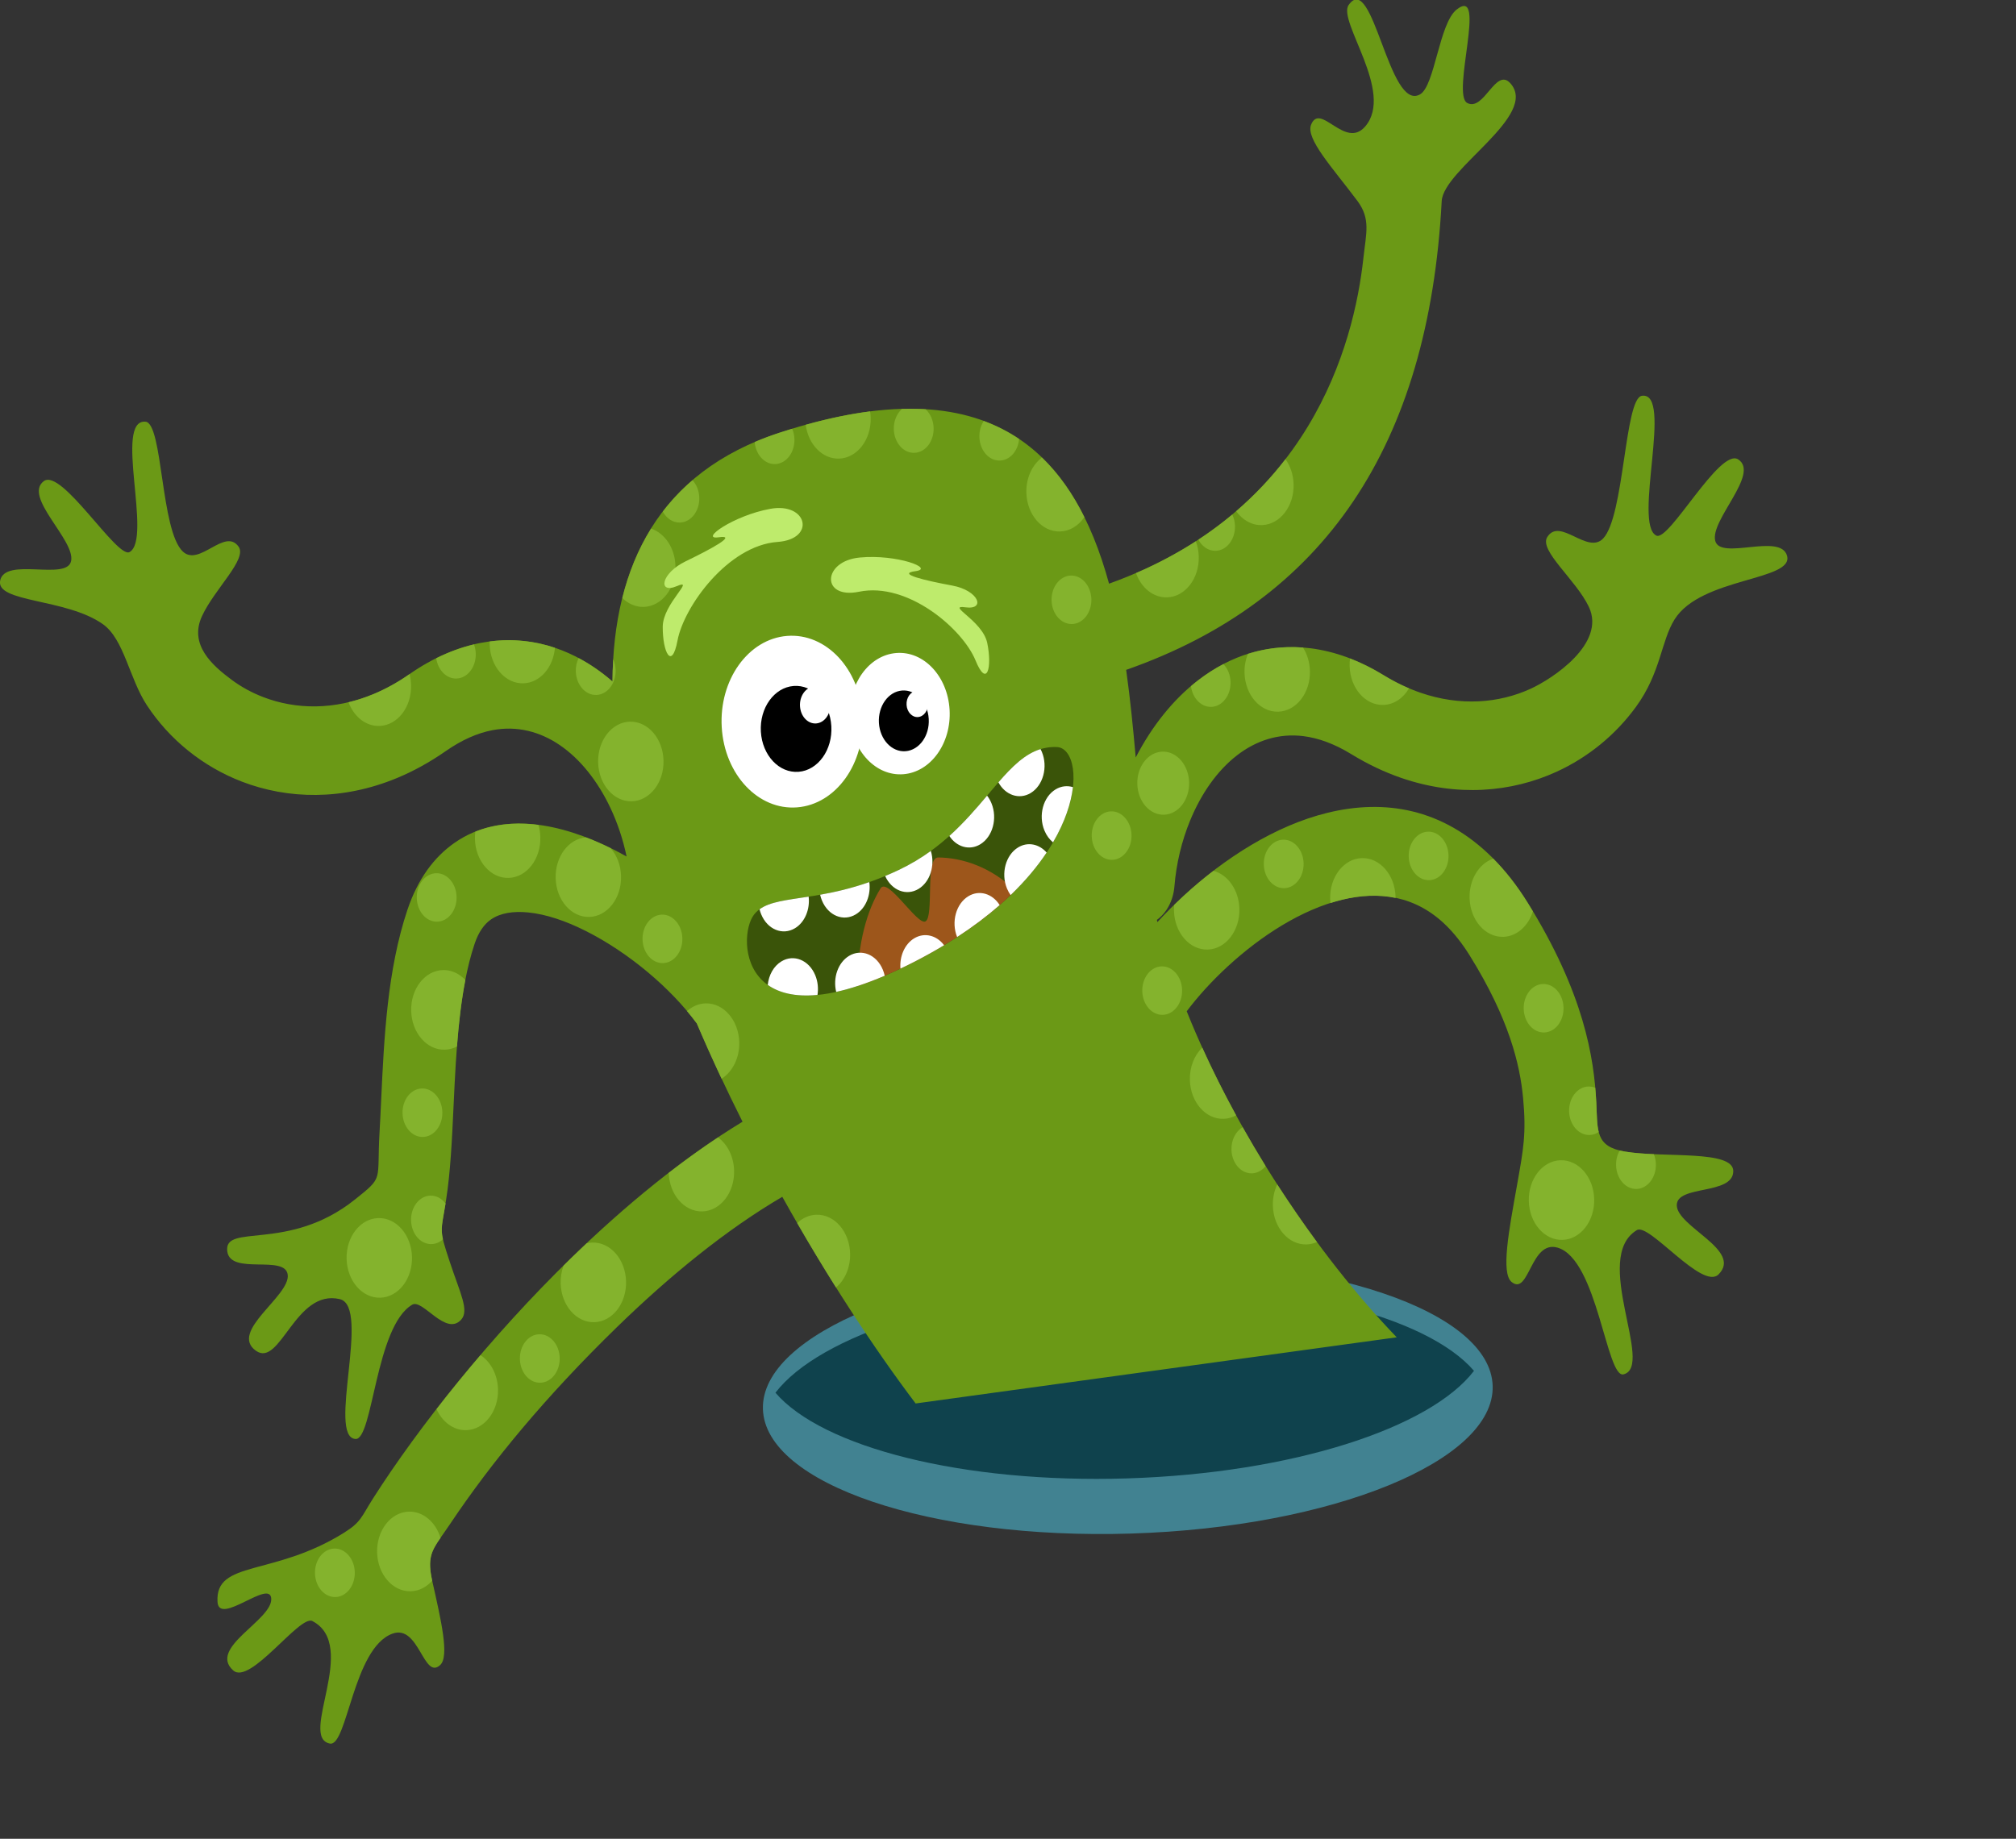 <?xml version="1.0" encoding="UTF-8" standalone="no"?>
<svg id="svg2" xmlns:rdf="http://www.w3.org/1999/02/22-rdf-syntax-ns#" xmlns="http://www.w3.org/2000/svg" height="468" width="513" version="1.1" xmlns:cc="http://creativecommons.org/ns#" xmlns:dc="http://purl.org/dc/elements/1.1/">
 <rect width="100%" height="100%" fill="#333333" stroke="none"/>
 <g id="g4" fill-rule="evenodd" transform="matrix(1.053 -.033 .03 1.136 -42.214 .13)">
  <path id="path6" fill="#418291" d="m303.46 352.29c48.566 0 88.176-13.694 88.176-30.485 0-16.79-39.61-30.486-88.176-30.486s-88.175 13.696-88.175 30.487c0 16.79 39.61 30.485 88.176 30.485"/>
  <path id="path8" fill="#0f424d" d="m387.22 318.27c-10.96 12.526-44.598 21.645-84.403 21.645s-73.444-9.12-84.404-21.645c10.96-12.524 44.6-21.644 84.404-21.644 39.805 0 73.444 9.12 84.404 21.643"/>
  <path id="path10" fill="#6b9916" d="m252.22 321.69c-9.693-12.594-20.64-29.016-30.902-47.23-13.708 6.923-27.724 16.917-40.755 28.014-17.486 14.89-31.022 29.146-41.692 43.085-3.88 5.065-5.878 6.08-4.53 12.425 1.883 8.845 3.715 17.026 1.375 18.903-4.12 3.307-4.823-9.36-11.328-7.366-9.558 2.93-11.627 25.016-15.782 24.164-7.628-1.566 7.74-21.733-3.458-27.548-3.008-1.563-15.422 14.003-19.43 10.497-5.997-5.243 9.706-10.933 9.64-15.767-0.063-4.616-12.784 5.777-12.993 0.335-0.364-9.487 13.71-5.21 31.044-14.65 4.19-2.28 4.248-3.44 7.142-7.405 11.56-15.83 29.38-35.425 49.433-52.5 13.367-11.378 27.813-21.73 42.21-29.275-3.692-7.312-7.2-14.79-10.41-22.333-6.055-8.072-15.965-16.313-26.206-21.465-4.762-2.396-9.504-4.04-13.815-4.56-3.578-0.43-6.708-0.08-9.025 1.317-1.663 1.004-3.068 2.723-4.092 5.315-4.08 10.335-5.15 23.876-6.11 36.016-0.61 7.728-1.182 14.95-2.418 21.134-1.49 7.448-2.01 6.162 0.502 13.908 2.28 7.038 4.435 10.99 2.382 12.998-3.823 3.735-9.18-4.978-11.725-3.69-9.035 4.585-10.34 30.033-14.552 29.666-6.907-0.607 4.606-29.503-2.884-31.41-10.693-2.71-14.826 15.015-20.6 10.96-6.44-4.52 8.665-11.996 8.16-16.798-0.48-4.587-13.79-0.222-14.44-5.62-0.787-6.51 14.712 0.688 31.098-10.706 7.302-5.078 5.41-3.81 6.423-14.922 0.213-2.324 0.405-4.746 0.6-7.228 1.086-13.74 2.3-29.066 7.554-42.376 2.715-6.875 6.807-11.654 11.856-14.698 5.658-3.412 12.217-4.4 19.124-3.567 6.173 0.742 12.713 2.97 19.107 6.188 1.06 0.534 2.118 1.1 3.17 1.687-0.753-3.87-1.99-7.62-3.643-11.09-2.857-5.996-6.915-11.056-11.8-14.336-4.696-3.15-10.21-4.68-16.184-3.79-3.57 0.53-7.38 1.93-11.384 4.358-3.95 2.395-7.926 4.266-11.877 5.66-13.386 4.713-26.542 4.003-37.502-0.256-9.377-3.647-17.253-9.944-22.48-17.78-4.068-6.104-5.075-14.934-10.096-18.45-8.712-6.1-25.923-5.54-24.516-10.556 1.457-5.19 16.068 0.64 17.235-3.787 1.222-4.634-11.25-14.715-6.08-18.093 4.387-2.867 17.217 17.947 20.26 16.474 5.667-2.743-3.042-29.893 4.675-29.07 4.205 0.45 2.92 24.54 8.212 29.353 3.892 3.54 10.266-5.148 13.468-0.73 2.078 2.867-6.085 9.303-9.288 15.316-3.36 6.316 2.217 11.107 6.713 14.41 2.25 1.654 4.808 3.058 7.6 4.14 7.702 2.996 17.016 3.47 26.58 0.1 2.922-1.028 5.863-2.41 8.783-4.185 5.914-3.59 11.765-5.687 17.43-6.53 10.165-1.508 19.485 1.05 27.383 6.35 1.455 0.978 2.86 2.048 4.214 3.203 0.93-25.973 12.595-46.523 41.833-54.49 52.235-14.235 71.098 7.304 78.694 36.082 48.73-14.642 60.632-51.54 63.5-71.15 0.808-5.525 2.032-8.68-1.09-12.793-5.718-7.53-12.167-14.282-10.693-17.4 2.38-5.035 8.052 5.884 13.054 0.785 7.35-7.494-6.06-23.762-3.23-27.3 6.127-7.648 9.024 24.35 16.694 20.494 3.62-1.823 5.035-15.775 9.374-18.734 7.61-5.193-1.942 19.01 1.958 21.01 4.022 2.06 7.09-7.907 10.54-4.1 6.712 7.416-16.728 18.71-17.345 25.885-4.687 54.705-30.965 88.6-79.18 102.72 0.814 6.608 1.32 13.265 1.748 19.685 4.084-6.857 9.376-12.703 15.58-16.867 7.898-5.3 17.22-7.86 27.384-6.35 5.665 0.842 11.517 2.94 17.428 6.53 2.923 1.773 5.863 3.155 8.787 4.185 9.56 3.367 18.876 2.893 26.577-0.1 5.38-2.09 18.598-9.61 14.617-17.952-2.95-6.178-11.74-12.952-9.59-15.914 3.202-4.418 9.575 4.27 13.467 0.73 5.29-4.813 6.066-31.232 10.273-31.68 7.714-0.823-3.048 28.655 2.61 31.397 3.05 1.472 15.882-19.34 20.262-16.475 5.17 3.378-7.3 13.46-6.074 18.094 1.167 4.424 15.775-1.404 17.228 3.788 1.603 5.703-20.885 4.193-27.554 13.48-3.432 4.79-3.65 11.828-9.874 19.298-5.065 6.084-11.84 10.966-19.662 14.006-10.96 4.26-24.115 4.968-37.502 0.256-3.95-1.392-7.926-3.262-11.876-5.66-4.003-2.43-7.814-3.828-11.384-4.36-5.974-0.886-11.487 0.64-16.183 3.793-4.886 3.28-8.943 8.34-11.798 14.336-2.15 4.51-3.597 9.488-4.192 14.592-0.376 3.24-2.1 5.91-4.453 7.38 0.04 0.165 0.08 0.33 0.117 0.496 2.044-1.952 4.244-3.887 6.568-5.754 9.988-8.035 22.497-15.044 35.252-17.534 13.737-2.68 27.71-0.26 39.448 11.187 2.925 2.85 5.67 6.25 8.198 10.25 13.168 20.872 15.087 35.366 15.358 45.27 0.166 6.366-0.624 9.903 6.668 11.243 9.265 1.703 26.11 0.32 25.966 5.115-0.158 5.442-13.788 2.64-13.856 7.26-0.068 4.834 15.64 10.522 9.64 15.766-4.003 3.505-16.413-12.06-19.424-10.495-11.203 5.814 3.477 30.633-4.147 32.2-4.154 0.854-5.54-25.887-15.096-28.818-6.504-1.995-7.188 10.643-11.328 7.367-2.604-2.06-0.3-11.697 1.87-21.48 1.815-8.176 2.656-11.64 2.05-19.748-0.547-7.346-2.805-17.635-11.995-32.2-1.692-2.683-3.496-4.92-5.378-6.758-7.146-6.966-16.064-8.358-25.02-6.61-9.94 1.94-19.93 7.596-28.04 14.12-3.984 3.204-7.465 6.575-10.224 9.785 10.9 27.364 29.853 55.328 48.628 74.46l-116.54 11.43"/>
  <path id="path12" fill="#fff" d="m226.05 148.93c9.406-0.42 17.33 7.852 17.702 18.467 0.368 10.62-6.955 19.566-16.36 19.982-9.407 0.42-17.33-7.85-17.702-18.468-0.37-10.617 6.955-19.566 16.36-19.982"/>
  <path id="path14" fill="#84b32d" d="m247.53 99.25c0.066 0.467 0.1 0.944 0.1 1.43 0 4.926-3.536 8.92-7.9 8.92-4.03 0-7.352-3.405-7.84-7.804 5.62-1.28 10.826-2.116 15.64-2.545m-18.928 3.333c0.306 0.713 0.478 1.516 0.478 2.362 0 2.998-2.153 5.43-4.81 5.43-2.55 0-4.638-2.245-4.8-5.08 1.9-0.69 3.884-1.32 5.96-1.886 1.073-0.293 2.126-0.564 3.172-0.826m-58.68 47.373c-0.516 4.366-3.825 7.733-7.832 7.733-4.363 0-7.902-3.994-7.902-8.92 0-0.23 0.01-0.46 0.024-0.688 5.54-0.51 10.807 0.192 15.71 1.875m-35.278 4.875c0.2 0.785 0.306 1.613 0.306 2.47 0 4.926-3.537 8.92-7.902 8.92-3.296 0-6.122-2.282-7.306-5.52 1.995-0.382 4.013-0.924 6.043-1.638 2.922-1.03 5.863-2.412 8.783-4.186l0.076-0.046m190.71-24.22c0.39 1.056 0.606 2.214 0.606 3.43 0 4.926-3.536 8.92-7.902 8.92-3.34 0-6.197-2.342-7.352-5.65 5.365-1.97 10.23-4.227 14.65-6.7m22.164-17.753c1.125 1.54 1.8 3.515 1.8 5.67 0 4.925-3.536 8.92-7.9 8.92-2.474 0-4.683-1.285-6.13-3.294 4.71-3.542 8.758-7.35 12.23-11.297m28.364 52.173c-1.444 2.144-3.725 3.527-6.294 3.527-4.364 0-7.902-3.996-7.902-8.92 0-0.586 0.05-1.158 0.147-1.714 2.65 1.037 5.327 2.362 8.01 3.992 2.008 1.22 4.026 2.253 6.04 3.114m-25.335-9.875c0.955 1.474 1.52 3.292 1.52 5.26 0 4.926-3.537 8.918-7.902 8.918-4.363 0-7.9-3.992-7.9-8.92 0-1.536 0.343-2.976 0.948-4.238 4.218-1.105 8.683-1.49 13.334-1.02m-168.45 40.05c1.44 1.615 2.33 3.85 2.33 6.324 0 4.926-3.536 8.92-7.9 8.92-4.366 0-7.903-3.994-7.903-8.92 0-4.81 3.375-8.73 7.597-8.913 1.96 0.76 3.925 1.627 5.876 2.59m-17.29-5.71c0.248 0.86 0.38 1.777 0.38 2.73 0 4.927-3.537 8.92-7.9 8.92-4.366 0-7.903-3.993-7.903-8.92 0-0.566 0.047-1.12 0.137-1.657 4.386-1.494 9.154-1.832 14.1-1.235 0.394 0.046 0.79 0.1 1.187 0.16m-24.013 31.819c2.075 0 3.966 0.905 5.375 2.383-1.128 4.702-1.88 9.745-2.446 14.825-0.906 0.408-1.893 0.632-2.93 0.632-4.362 0-7.9-3.992-7.9-8.918 0-4.928 3.538-8.92 7.9-8.92m-17.175 55.07c4.364 0 7.9 3.995 7.9 8.92 0 4.927-3.536 8.918-7.9 8.918s-7.902-3.99-7.902-8.92c0-4.923 3.538-8.918 7.902-8.918m5.498 65.93c3.49 0 6.454 2.557 7.497 6.103-2.32 2.914-3.313 4.615-2.282 9.517-1.39 1.382-3.218 2.218-5.216 2.218-4.365 0-7.903-3.993-7.903-8.92 0-4.925 3.538-8.918 7.902-8.918m18.314-34.529c2.398 1.532 4.017 4.435 4.017 7.768 0 4.927-3.538 8.92-7.902 8.92-3.094 0-5.77-2.004-7.067-4.925 3.442-3.88 7.106-7.822 10.952-11.764m27.721-24.42c4.364 0 7.902 3.994 7.902 8.92 0 4.928-3.538 8.92-7.902 8.92s-7.902-3.992-7.902-8.92c0-1.428 0.298-2.775 0.826-3.972 0.636-0.548 1.275-1.096 1.915-1.645 1.25-1.062 2.514-2.12 3.784-3.168 0.448-0.088 0.908-0.135 1.38-0.135m31.026-22.658c2.204 1.58 3.668 4.364 3.668 7.534 0 4.926-3.537 8.92-7.9 8.92-4.345 0-7.874-3.962-7.9-8.86 4.017-2.71 8.07-5.253 12.132-7.593m121.32-56.203c3.455 0.953 6.02 4.47 6.02 8.662 0 4.93-3.54 8.922-7.902 8.922-4.364 0-7.903-3.994-7.903-8.923 0-0.443 0.03-0.882 0.09-1.31 0.78-0.67 1.584-1.338 2.402-1.993 2.305-1.857 4.748-3.657 7.294-5.36m35.905-1.807c4.363 0 7.9 3.994 7.9 8.92v0.232c-4.154-0.927-8.52-0.824-12.892 0.03-0.956 0.184-1.912 0.406-2.866 0.66-0.027-0.302-0.043-0.61-0.043-0.92 0-4.928 3.538-8.922 7.902-8.922m40.964 13.12c-1.187 3.228-4.01 5.497-7.297 5.497-4.363 0-7.902-3.993-7.902-8.92 0-4.172 2.538-7.674 5.964-8.65 2.84 2.804 5.508 6.13 7.968 10.025 0.434 0.69 0.856 1.373 1.267 2.048m5.07 55.914c4.363 0 7.9 3.994 7.9 8.92 0 4.928-3.537 8.92-7.9 8.92-4.365 0-7.9-3.992-7.9-8.92 0-4.926 3.535-8.92 7.9-8.92m-221.92-104.71c4.364 0 7.9 3.992 7.9 8.918 0 4.928-3.536 8.92-7.9 8.92s-7.9-3.992-7.9-8.92c0-4.926 3.536-8.918 7.9-8.918m6.367-43.071c3.27 1.093 5.657 4.508 5.657 8.553 0 4.927-3.538 8.92-7.9 8.92-1.96 0-3.754-0.806-5.134-2.14 1.676-5.582 4.1-10.728 7.377-15.333m104.7 0.465c-1.447 1.867-3.576 3.046-5.947 3.046-4.364 0-7.9-3.993-7.9-8.92 0-3.32 1.61-6.217 3.99-7.753 4.062 3.85 7.283 8.475 9.857 13.627m-94.58 106.2c4.364 0 7.902 3.994 7.902 8.92 0 3.55-1.838 6.617-4.498 8.052-1.954-4.146-3.835-8.33-5.624-12.532-0.712-0.947-1.48-1.897-2.29-2.845 1.28-1.005 2.835-1.595 4.51-1.595m25.424 48.09c4.362 0 7.9 3.996 7.9 8.922 0 3.146-1.443 5.912-3.625 7.5-2.995-4.7-5.997-9.612-8.96-14.687 1.31-1.09 2.93-1.734 4.684-1.734m101.99-19.3c-0.938 0.44-1.966 0.687-3.045 0.687-4.362 0-7.9-3.994-7.9-8.922 0-2.935 1.256-5.54 3.194-7.165 2.345 5.167 4.947 10.32 7.752 15.4m18.701 28.925c-0.788 0.297-1.633 0.46-2.508 0.46-4.365 0-7.9-3.993-7.9-8.92 0-1.73 0.436-3.348 1.192-4.714 2.963 4.533 6.048 8.942 9.216 13.175m-89.17-189.17c1.103 0.995 1.807 2.526 1.807 4.242 0 3-2.15 5.43-4.81 5.43-2.656 0-4.808-2.43-4.808-5.43 0-1.865 0.832-3.51 2.1-4.487 1.978 0.004 3.88 0.09 5.71 0.245m22.377 7.304c-0.32 2.65-2.33 4.695-4.765 4.695-2.66 0-4.81-2.43-4.81-5.43 0-1.353 0.44-2.59 1.162-3.54 3.082 1.154 5.876 2.592 8.412 4.276m-79.119 6.935c0.937 0.992 1.524 2.4 1.524 3.963 0 3-2.153 5.43-4.81 5.43-1.728 0-3.243-1.028-4.09-2.573 2.163-2.468 4.614-4.75 7.376-6.82m-20.284 39.543c0.326 0.73 0.508 1.555 0.508 2.428 0 2.998-2.153 5.43-4.81 5.43-2.655 0-4.81-2.432-4.81-5.43 0-1.084 0.283-2.097 0.772-2.947 1.302 0.693 2.574 1.453 3.81 2.282 1.455 0.978 2.86 2.048 4.214 3.203 0.058-1.68 0.166-3.335 0.317-4.965m-33.528-4.312c0.238 0.642 0.37 1.345 0.37 2.085 0 2.996-2.155 5.428-4.81 5.428-2.43 0-4.44-2.035-4.763-4.68 3.104-1.327 6.177-2.26 9.203-2.834m183.93-23.756c0.367 0.765 0.573 1.642 0.573 2.572 0 2.998-2.153 5.428-4.81 5.428-1.74 0-3.266-1.044-4.11-2.61 2.987-1.702 5.765-3.507 8.347-5.39m-3.102 33.419c0.99 0.995 1.614 2.444 1.614 4.058 0 2.998-2.154 5.43-4.81 5.43-2.46 0-4.49-2.09-4.774-4.78 0.586-0.44 1.18-0.862 1.786-1.266 1.975-1.326 4.04-2.48 6.183-3.442m-191.45 41.29c2.656 0 4.81 2.43 4.81 5.43 0 2.997-2.154 5.427-4.81 5.427s-4.81-2.43-4.81-5.427c0-3 2.154-5.43 4.81-5.43m-4.81 48.088c2.657 0 4.81 2.432 4.81 5.43s-2.153 5.43-4.81 5.43c-2.655 0-4.81-2.432-4.81-5.43s2.155-5.43 4.81-5.43m1.375 24.046c1.45 0 2.75 0.726 3.63 1.87-0.922 4.464-1.4 5.476-0.858 7.996-0.784 0.626-1.74 0.992-2.772 0.992-2.656 0-4.81-2.43-4.81-5.43 0-2.998 2.154-5.428 4.81-5.428m208.17-73.7c2.654 0 4.807 2.43 4.807 5.43s-2.153 5.43-4.808 5.43c-2.657 0-4.81-2.43-4.81-5.43s2.153-5.43 4.81-5.43m35.039-0.775c2.657 0 4.81 2.43 4.81 5.428 0 3-2.153 5.432-4.81 5.432-2.655 0-4.81-2.43-4.81-5.432 0-2.997 2.155-5.428 4.81-5.428m26.798 34.902c2.656 0 4.81 2.433 4.81 5.43 0 3-2.154 5.43-4.81 5.43s-4.81-2.43-4.81-5.43c0-2.997 2.154-5.43 4.81-5.43m10.306 23.27c0.58 0 1.136 0.117 1.656 0.333 0.075 1.138 0.12 2.226 0.15 3.265 0.068 2.72-0.03 4.925 0.4 6.66-0.663 0.386-1.416 0.602-2.206 0.602-2.658 0-4.81-2.43-4.81-5.43 0-2.998 2.152-5.43 4.81-5.43m15.376 15.61c0.28 0.68 0.43 1.437 0.43 2.23 0 3-2.16 5.43-4.81 5.43-2.657 0-4.81-2.43-4.81-5.43 0-1.235 0.362-2.373 0.98-3.285 0.405 0.104 0.834 0.2 1.308 0.285 2.025 0.37 4.41 0.597 6.902 0.77m-321.14 79.03c2.657 0 4.81 2.433 4.81 5.432 0 2.997-2.153 5.43-4.81 5.43-2.655 0-4.808-2.433-4.808-5.43 0-3 2.153-5.43 4.808-5.43m50.844-46.539c2.657 0 4.81 2.43 4.81 5.43 0 2.998-2.153 5.43-4.81 5.43-2.655 0-4.808-2.432-4.808-5.43 0-3 2.153-5.43 4.808-5.43m32.294-93.079c2.655 0 4.81 2.43 4.81 5.43 0 2.998-2.155 5.43-4.81 5.43-2.656 0-4.81-2.432-4.81-5.43 0-3 2.154-5.43 4.81-5.43m144.19 60.536c-0.866 0.938-2.04 1.517-3.336 1.517-2.655 0-4.81-2.432-4.81-5.43 0-2.21 1.17-4.11 2.846-4.96 1.704 2.992 3.473 5.957 5.3 8.872m-43.27-133.57c2.657 0 4.81 2.432 4.81 5.43s-2.153 5.428-4.81 5.428c-2.656 0-4.808-2.43-4.808-5.428s2.152-5.43 4.808-5.43m8.195 53.068c2.656 0 4.808 2.43 4.808 5.43 0 2.998-2.152 5.428-4.808 5.428-2.657 0-4.81-2.43-4.81-5.428 0-3 2.153-5.43 4.81-5.43m12.79-13.01c3.456 0 6.258 3.166 6.258 7.067 0 3.904-2.802 7.068-6.258 7.068-3.46 0-6.26-3.164-6.26-7.068 0-3.9 2.8-7.066 6.26-7.066m-1.57 48.066c2.656 0 4.81 2.432 4.81 5.43 0 2.996-2.154 5.428-4.81 5.428s-4.81-2.432-4.81-5.428c0-2.998 2.154-5.43 4.81-5.43"/>
  <path id="path16" fill="#beeb6c" d="m222.81 120.36c-8.97 1.244-17.43 6.506-12.663 6.008 4.77-0.5-2.01 2.622-8.11 5.146-6.102 2.52-6.977 7.198-2.28 5.493 4.7-1.705-3.488 3.8-3.673 8.984-0.204 5.715 1.916 9.91 3.483 3.19 1.773-7.616 12.837-20.916 24.772-21.358 9.344-0.348 7.507-8.715-1.53-7.464"/>
  <path id="path18" fill="#3a5409" d="m290.49 175.7c-13.163-0.908-17.63 17.75-38.953 26.403-18.926 7.676-30.65 3.91-35.212 8.946-4.565 5.035-4.227 30.53 38.49 11.67 43.096-19.028 43.35-46.492 35.675-47.02"/>
  <path id="path20" fill="#9d561b" d="m279.51 207.54c-5.673-5.45-12.565-7.74-18.387-7.952-3.258-0.118-1.303 13.242-3.49 14.228-1.947 0.88-8.818-10.226-10.604-7.73-3.346 4.68-5.963 12.08-6.206 21.723 4.062-1.097 8.7-2.75 13.988-5.085 10.695-4.722 18.748-9.962 24.7-15.184"/>
  <path id="path22" fill="#fff" d="m276.14 183.19c1.595 2.917 4.907 4.092 7.73 2.616 3.048-1.596 4.375-5.682 2.96-9.123-0.09-0.222-0.188-0.435-0.297-0.64-3.808 0.965-6.97 3.696-10.393 7.147m-12.186 11.658c1.688 2.527 4.765 3.472 7.41 2.086 3.052-1.595 4.377-5.678 2.965-9.12-0.266-0.645-0.608-1.22-1.008-1.722-2.715 2.817-5.712 5.88-9.368 8.756m-15.753 8.518c1.475 3.282 5 4.677 7.98 3.12 2.843-1.488 4.188-5.14 3.213-8.416-2.348 1.48-4.948 2.85-7.86 4.033-1.138 0.46-2.25 0.88-3.334 1.263m-15.819 3.737c0.093 0.438 0.225 0.873 0.4 1.298 1.414 3.443 5.03 4.94 8.08 3.346 2.478-1.296 3.816-4.232 3.478-7.134-4.487 1.314-8.473 2.02-11.957 2.49m-14.721 2.829c0.09 0.384 0.212 0.765 0.366 1.14 1.41 3.443 5.03 4.94 8.08 3.345 2.428-1.273 3.764-4.124 3.49-6.97-5.387 0.617-9.364 0.857-11.937 2.485m4.953 11.818c-1.915 1.002-3.15 2.983-3.453 5.173 2.6 1.822 6.445 2.922 11.942 2.59 0.29-1.432 0.18-2.98-0.41-4.418-1.415-3.44-5.03-4.94-8.08-3.344m16.357-0.755c-2.716 1.42-4.065 4.815-3.33 7.97 3.414-0.592 7.333-1.648 11.82-3.277-0.093-0.453-0.23-0.907-0.41-1.348-1.413-3.444-5.03-4.94-8.08-3.346m15.849-3.475c-2.35 1.23-3.675 3.934-3.514 6.686 1.14-0.462 2.304-0.954 3.51-1.486 2.54-1.122 4.925-2.275 7.177-3.446-1.73-2.272-4.645-3.073-7.173-1.753m13.358-9.051c-3.034 1.587-4.363 5.635-2.985 9.065 3.96-2.237 7.437-4.538 10.476-6.858-1.673-2.614-4.802-3.613-7.49-2.207m12.322-10.577c-3.05 1.596-4.375 5.68-2.964 9.12 0.227 0.552 0.51 1.055 0.84 1.502 3.717-3.125 6.667-6.248 8.97-9.266-1.755-1.965-4.472-2.6-6.846-1.357m9.412-12.722c-3.05 1.596-4.376 5.68-2.965 9.12 0.464 1.13 1.166 2.05 2.005 2.72 3.055-4.547 4.637-8.76 5.16-12.222-1.348-0.426-2.832-0.333-4.2 0.38"/>
  <path id="path24" d="m227.3 160.18c4.707-0.207 8.675 3.932 8.86 9.25 0.185 5.313-3.482 9.792-8.19 10-4.707 0.21-8.673-3.93-8.86-9.245-0.184-5.316 3.48-9.793 8.19-10.004"/>
  <path id="path26" fill="#fff" d="m232.24 160.45c2.024-0.09 3.73 1.69 3.81 3.973 0.08 2.286-1.496 4.21-3.52 4.3s-3.728-1.688-3.81-3.974c-0.078-2.283 1.5-4.208 3.52-4.298m20.064-6.929c6.648-0.296 12.25 5.55 12.513 13.055 0.26 7.506-4.918 13.832-11.566 14.126-6.65 0.296-12.252-5.55-12.513-13.056-0.262-7.507 4.916-13.83 11.566-14.126"/>
  <path id="path28" d="m253.46 161.96c3.328-0.15 6.132 2.778 6.264 6.536 0.13 3.76-2.46 6.925-5.79 7.072-3.33 0.148-6.133-2.778-6.264-6.536-0.13-3.755 2.46-6.924 5.79-7.07"/>
  <path id="path30" fill="#fff" d="m256.95 162.16c1.43-0.065 2.636 1.195 2.692 2.808 0.055 1.615-1.058 2.977-2.49 3.04-1.43 0.064-2.636-1.194-2.692-2.808-0.056-1.616 1.058-2.978 2.49-3.04"/>
  <path id="path32" fill="#beeb6c" d="m244.08 131.89c9.023-0.53 18.166 2.998 13.39 3.44-4.772 0.442 2.38 2.192 8.78 3.483 6.394 1.29 7.976 5.726 3.087 4.966-4.89-0.76 4.02 3.062 4.998 8.13 1.076 5.59-0.37 10.138-2.942 3.823-2.913-7.154-15.853-18.09-27.673-16.19-9.257 1.484-8.73-7.116 0.36-7.65"/>
 </g>
</svg>
